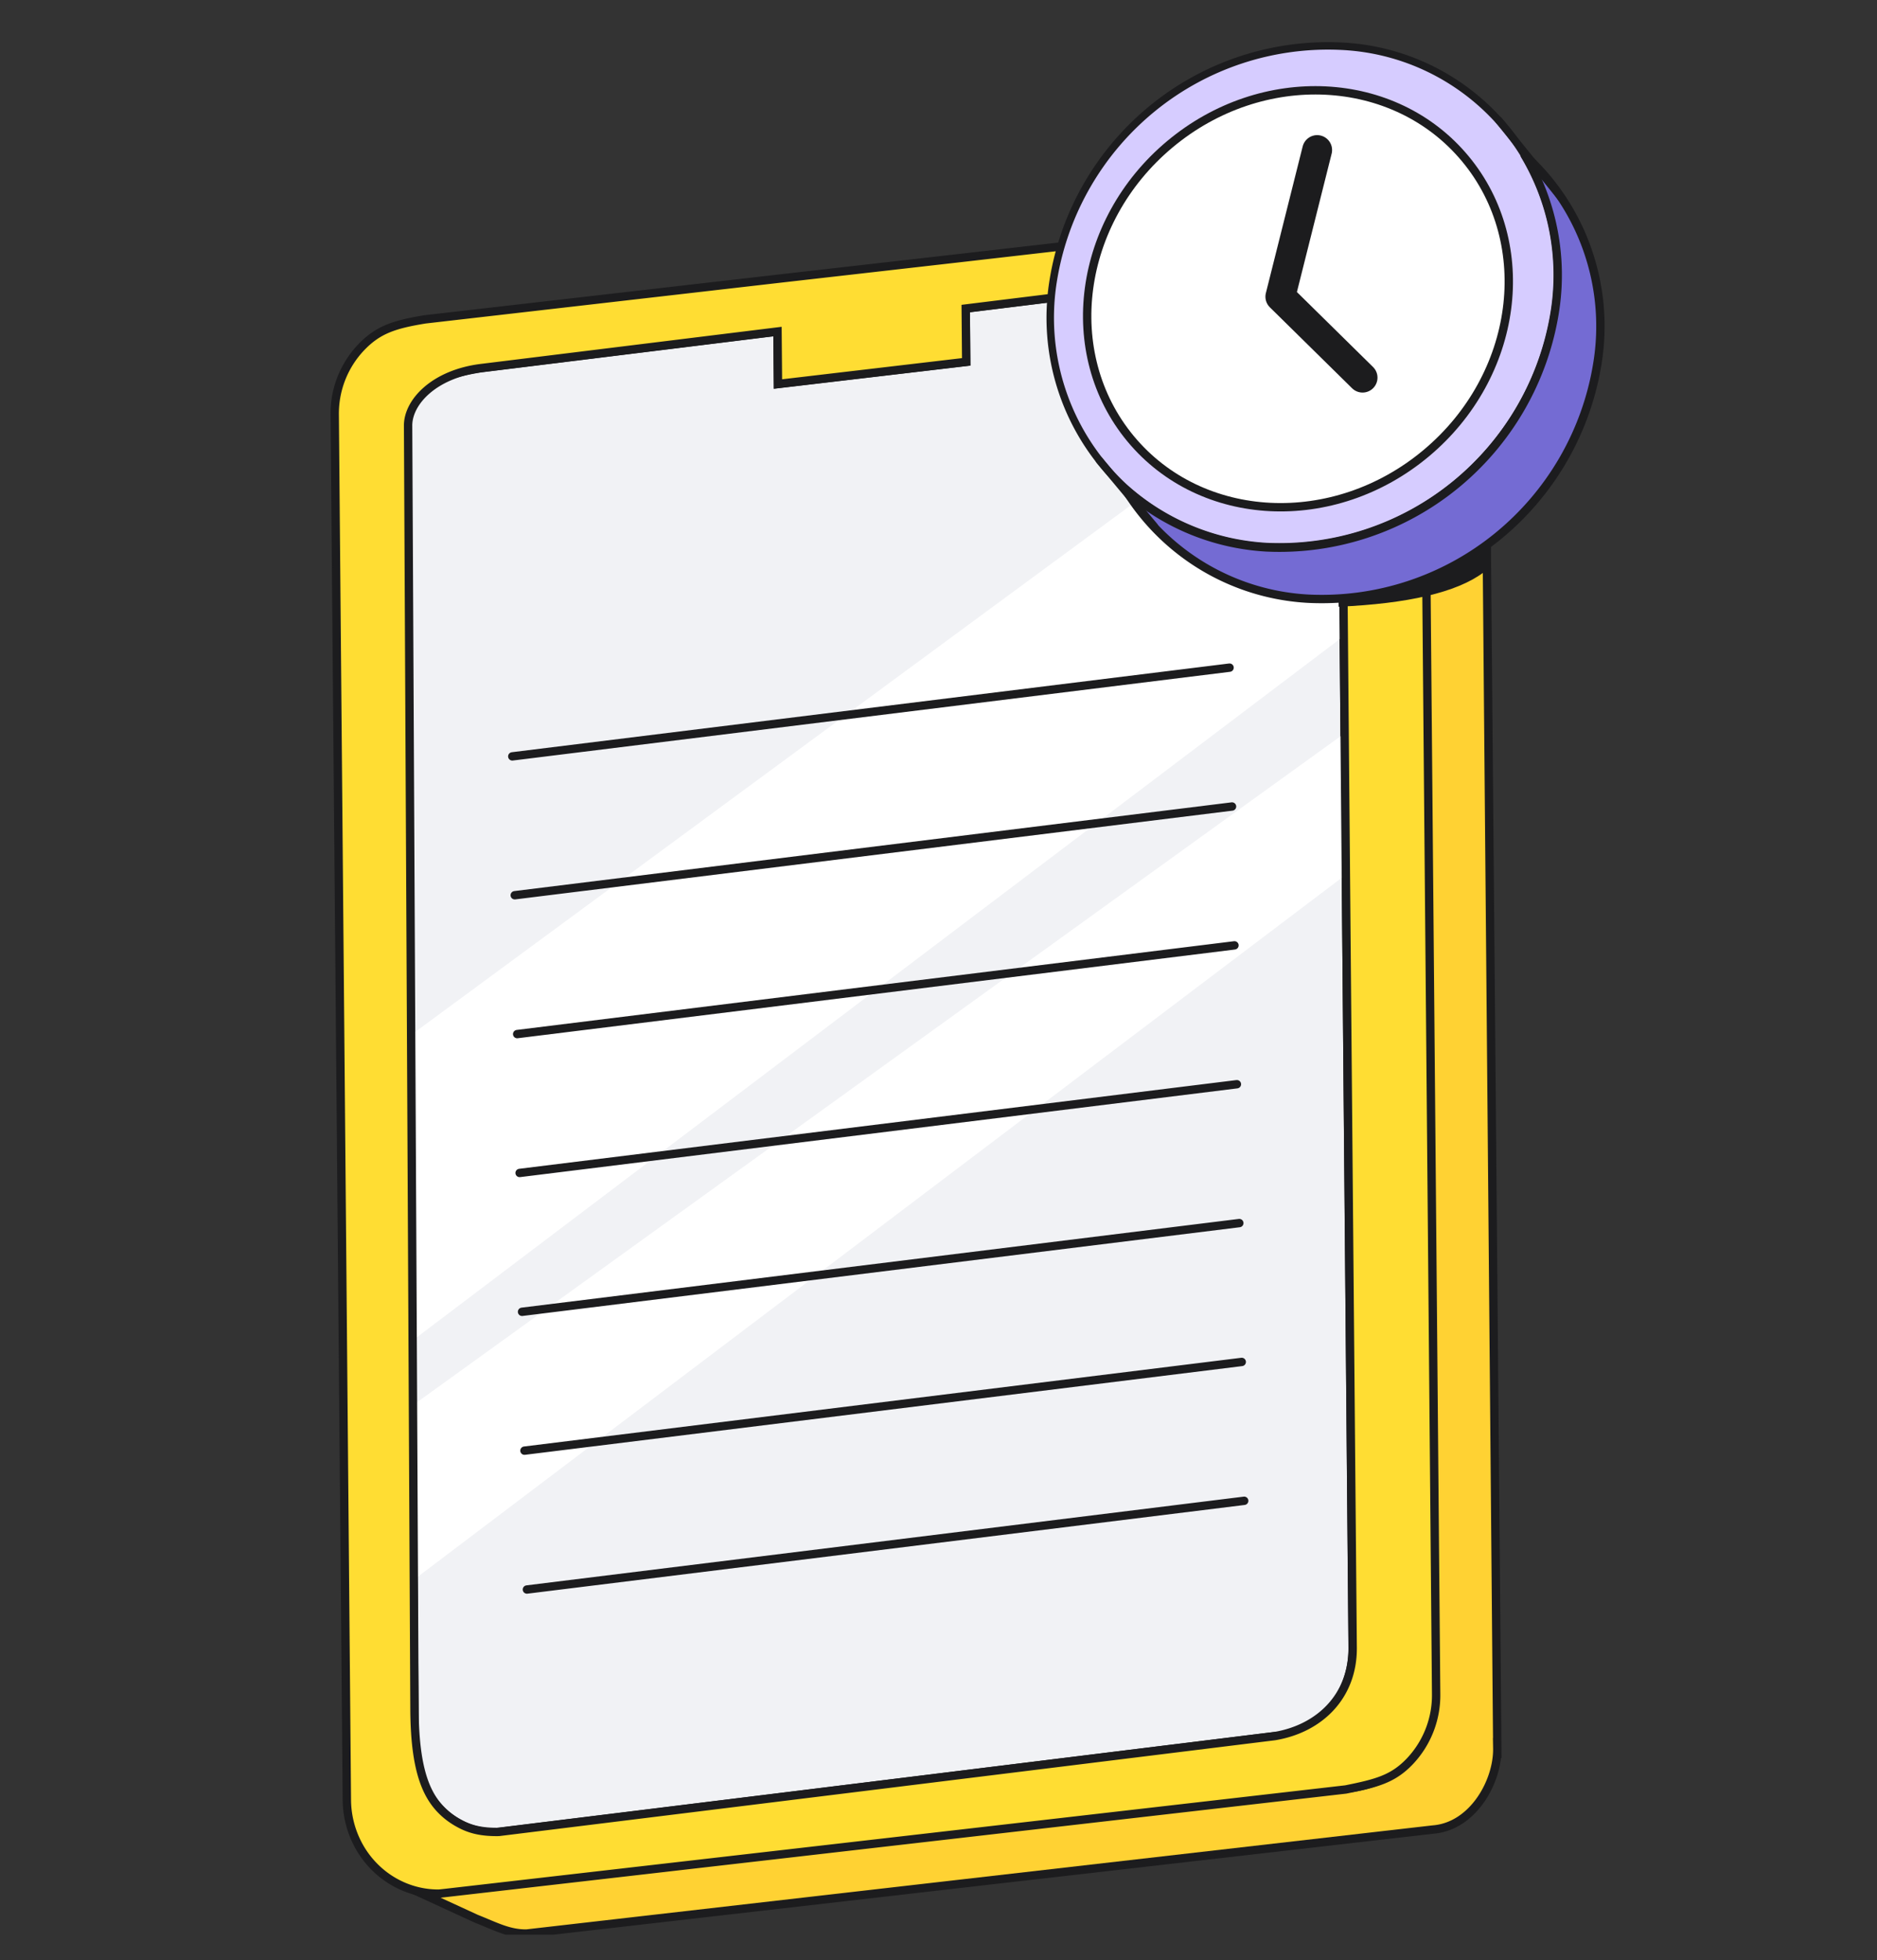 <svg xmlns:xlink="http://www.w3.org/1999/xlink" xmlns="http://www.w3.org/2000/svg" fill="none" class="icon-SPAGX icon_large-LrSiK al-empty-state__content-icon" width="136" height="142"><rect width="100%" height="100%" fill="#333333" stroke="none"/><g clip-path="url(#a)" fill="none"><path d="m97.188 26.009.817 93.338c.03 3.515-2.496 6.392-5.646 6.42l-56.216 6.931-.333.041a5.176 5.176 0 0 1-2.477-.611 5.628 5.628 0 0 1-.94-.619 6.504 6.504 0 0 1-1.728-2.268 6.724 6.724 0 0 1-.615-2.816l-.817-93.336c-.031-3.514 2.496-6.392 5.646-6.42l21.454-2.646.033 3.8 13.639-1.605-.034-3.862 21.454-2.647a5.29 5.29 0 0 1 2.96.89l.02.014c.998.68 1.78 1.65 2.246 2.789.345.823.528 1.71.537 2.607Z" stroke-width="0.606px" stroke-linejoin="round" stroke-linecap="round" stroke="#1C1C1E" fill="#FFFFFF"></path><path d="m97.188 26.009.817 93.338c.03 3.515-2.496 6.392-5.646 6.42l-56.216 6.931-.333.041a5.176 5.176 0 0 1-2.477-.611 5.628 5.628 0 0 1-.94-.619 6.504 6.504 0 0 1-1.728-2.268 6.724 6.724 0 0 1-.615-2.816l-.817-93.336c-.031-3.514.2-5.563 5.646-6.42l21.454-2.646.033 3.8 13.639-1.605-.034-3.862 21.454-2.647a5.29 5.29 0 0 1 2.96.89l.02.014c.998.68 1.78 1.65 2.246 2.789.345.823.528 1.71.537 2.607Z" stroke-width="0.606px" stroke-miterlimit="10" stroke="#1C1C1E" fill="#F1F2F5"></path><path d="m108.487 126.641-.878-100.344a11.326 11.326 0 0 0-.654-3.77 5.963 5.963 0 0 0-.62-1.26 5.984 5.984 0 0 0-1.048-1.18 11.005 11.005 0 0 0-1.339-.928l-2.367-1.518-1.657-1.064-.069-.044a6.797 6.797 0 0 1 2.613 2.999c.399.882.609 1.843.617 2.817l.878 100.347c.033 3.78-2.438 6.496-6.55 6.891l-65.322 7.519-.382.047c-.995.01-1.882-.287-2.782-.725l5.583 2.567c1.365.539 2.352 1.09 3.64 1.074l65.692-7.537c2.887-.23 4.688-3.474 4.645-5.891Z" stroke-width="0.606px" stroke-miterlimit="10" stroke="#1C1C1E" fill="#FFD233"></path><path d="M97.052 25.477 29.475 75.201l.193 22.078L97.61 45.891l-.558-20.414ZM97.491 53.075l-67.585 48.729.11 12.609 67.941-51.385-.466-9.953Z" fill="#FFFFFF"></path><path d="M102.564 19.57a6.8 6.8 0 0 0-2.614-2.998l-.02-.015a6.485 6.485 0 0 0-3.437-.956L69.94 18.65l-13.637 1.553-25.5 2.931c-2.253.368-3.425.755-4.653 2.047a6.966 6.966 0 0 0-1.898 4.844l.88 100.368a7.018 7.018 0 0 0 .73 3.064 6.781 6.781 0 0 0 1.983 2.4c.342.258.707.482 1.09.668.9.439 1.884.662 2.88.653l.39-.042 65.302-7.505c2.24-.451 3.424-.755 4.652-2.046a6.966 6.966 0 0 0 1.898-4.845l-.881-100.353a6.98 6.98 0 0 0-.613-2.817Zm-4.555 99.774c.031 3.515-2.386 5.874-5.646 6.42l-56.218 6.942c-1.217.021-2.042-.174-2.807-.583a5.625 5.625 0 0 1-.94-.618c-1.401-1.153-2.326-2.999-2.366-7.577l-.463-93.06c-.03-1.734 1.884-3.785 5.312-4.206l21.454-2.646.033 3.8 13.64-1.604-.035-3.862 21.454-2.647a5.29 5.29 0 0 1 2.96.89l.02.014c.998.68 1.78 1.65 2.246 2.789.346.829.528 1.722.535 2.625l.821 93.323Z" stroke-width="0.606px" stroke-miterlimit="10" stroke="#1C1C1E" fill="#FFDD33"></path><path d="m37.118 54.793 51.971-6.428M37.296 64.852l51.972-6.428M37.472 74.91l51.972-6.427M37.649 84.97l51.972-6.428M37.825 95.028l51.971-6.427M38 105.087l51.972-6.427M38.178 115.146l51.972-6.427" stroke-width="0.606px" stroke-linejoin="round" stroke-linecap="round" stroke="#1C1C1E" fill="none"></path><path d="M107.459 41.491c-1.932 1.425-5.461 2.242-10.469 2.46l-.005-.562c5.486-.572 9.26-2.508 10.461-3.404l.013 1.506Z" fill="#1C1C1E"></path><path d="M112.637 22.665a20.297 20.297 0 0 1-7.237 12.449 20.149 20.149 0 0 1-13.648 4.478 16.804 16.804 0 0 1-10.217-4.227 16.701 16.701 0 0 1-4.525-6.89 16.755 16.755 0 0 1-.684-8.225 20.256 20.256 0 0 1 7.236-12.443A20.111 20.111 0 0 1 97.21 3.349c2.684.127 5.295.913 7.606 2.29a16.448 16.448 0 0 1 5.647 5.603 16.96 16.96 0 0 1 2.173 11.422Z" fill="#D6CCFF"></path><path d="M115.733 26.38a20.322 20.322 0 0 1-7.238 12.496 20.176 20.176 0 0 1-13.685 4.496 16.532 16.532 0 0 1-7.62-2.324 16.61 16.61 0 0 1-5.66-5.621 16.804 16.804 0 0 0 10.216 4.227 20.149 20.149 0 0 0 13.675-4.498 20.299 20.299 0 0 0 7.223-12.494 16.96 16.96 0 0 0-2.173-11.422 16.69 16.69 0 0 1 4.56 6.894 16.752 16.752 0 0 1 .702 8.245Z" fill="#746BD3"></path><path d="M103.494 32.954c6.681-5.592 7.917-15.16 2.759-21.37-5.158-6.21-14.755-6.71-21.437-1.118-6.681 5.592-7.916 15.159-2.758 21.369 5.157 6.21 14.755 6.71 21.436 1.119Z" fill="#FFFFFF"></path><path d="M112.637 22.665a20.297 20.297 0 0 1-7.237 12.449 20.149 20.149 0 0 1-13.648 4.478 16.804 16.804 0 0 1-10.217-4.227 16.701 16.701 0 0 1-4.525-6.89 16.755 16.755 0 0 1-.684-8.225 20.256 20.256 0 0 1 7.236-12.443A20.111 20.111 0 0 1 97.21 3.349c2.684.127 5.295.913 7.606 2.29a16.448 16.448 0 0 1 5.647 5.603 16.96 16.96 0 0 1 2.173 11.422Z" stroke-width="0.541px" stroke-linejoin="round" stroke-linecap="round" stroke="#1C1C1E" fill="none"></path><path d="M115.733 26.38a20.322 20.322 0 0 1-7.238 12.496 20.176 20.176 0 0 1-13.685 4.496 16.532 16.532 0 0 1-7.62-2.324 16.61 16.61 0 0 1-5.66-5.621 16.804 16.804 0 0 0 10.216 4.227 20.149 20.149 0 0 0 13.675-4.498 20.299 20.299 0 0 0 7.223-12.494 16.96 16.96 0 0 0-2.173-11.422 16.69 16.69 0 0 1 4.56 6.894 16.752 16.752 0 0 1 .702 8.245Z" stroke-width="0.606px" stroke-linejoin="round" stroke-linecap="round" stroke="#1C1C1E" fill="none"></path><path d="m79.65 33.336 3.992 4.789M108.576 8.694l4.674 5.797" stroke-width="0.541px" stroke-linejoin="round" stroke-linecap="round" stroke="#1C1C1E" fill="none"></path><path d="M95.436 10.87 92.77 21.489M92.769 21.492l5.957 5.864" stroke-width="2.163px" stroke-linejoin="round" stroke-linecap="round" stroke="#1C1C1E" fill="none"></path><path d="M103.332 32.836c6.698-5.6 7.97-15.15 2.842-21.331-5.128-6.181-14.715-6.653-21.413-1.053-6.697 5.6-7.97 15.15-2.842 21.331 5.128 6.181 14.715 6.652 21.413 1.053Z" stroke-width="0.606px" stroke-linejoin="round" stroke-linecap="round" stroke="#1C1C1E" fill="none"></path></g><defs><clipPath id="a"><path d="M.132.149h140v140h-140z" fill="#fff"></path></clipPath></defs></svg>